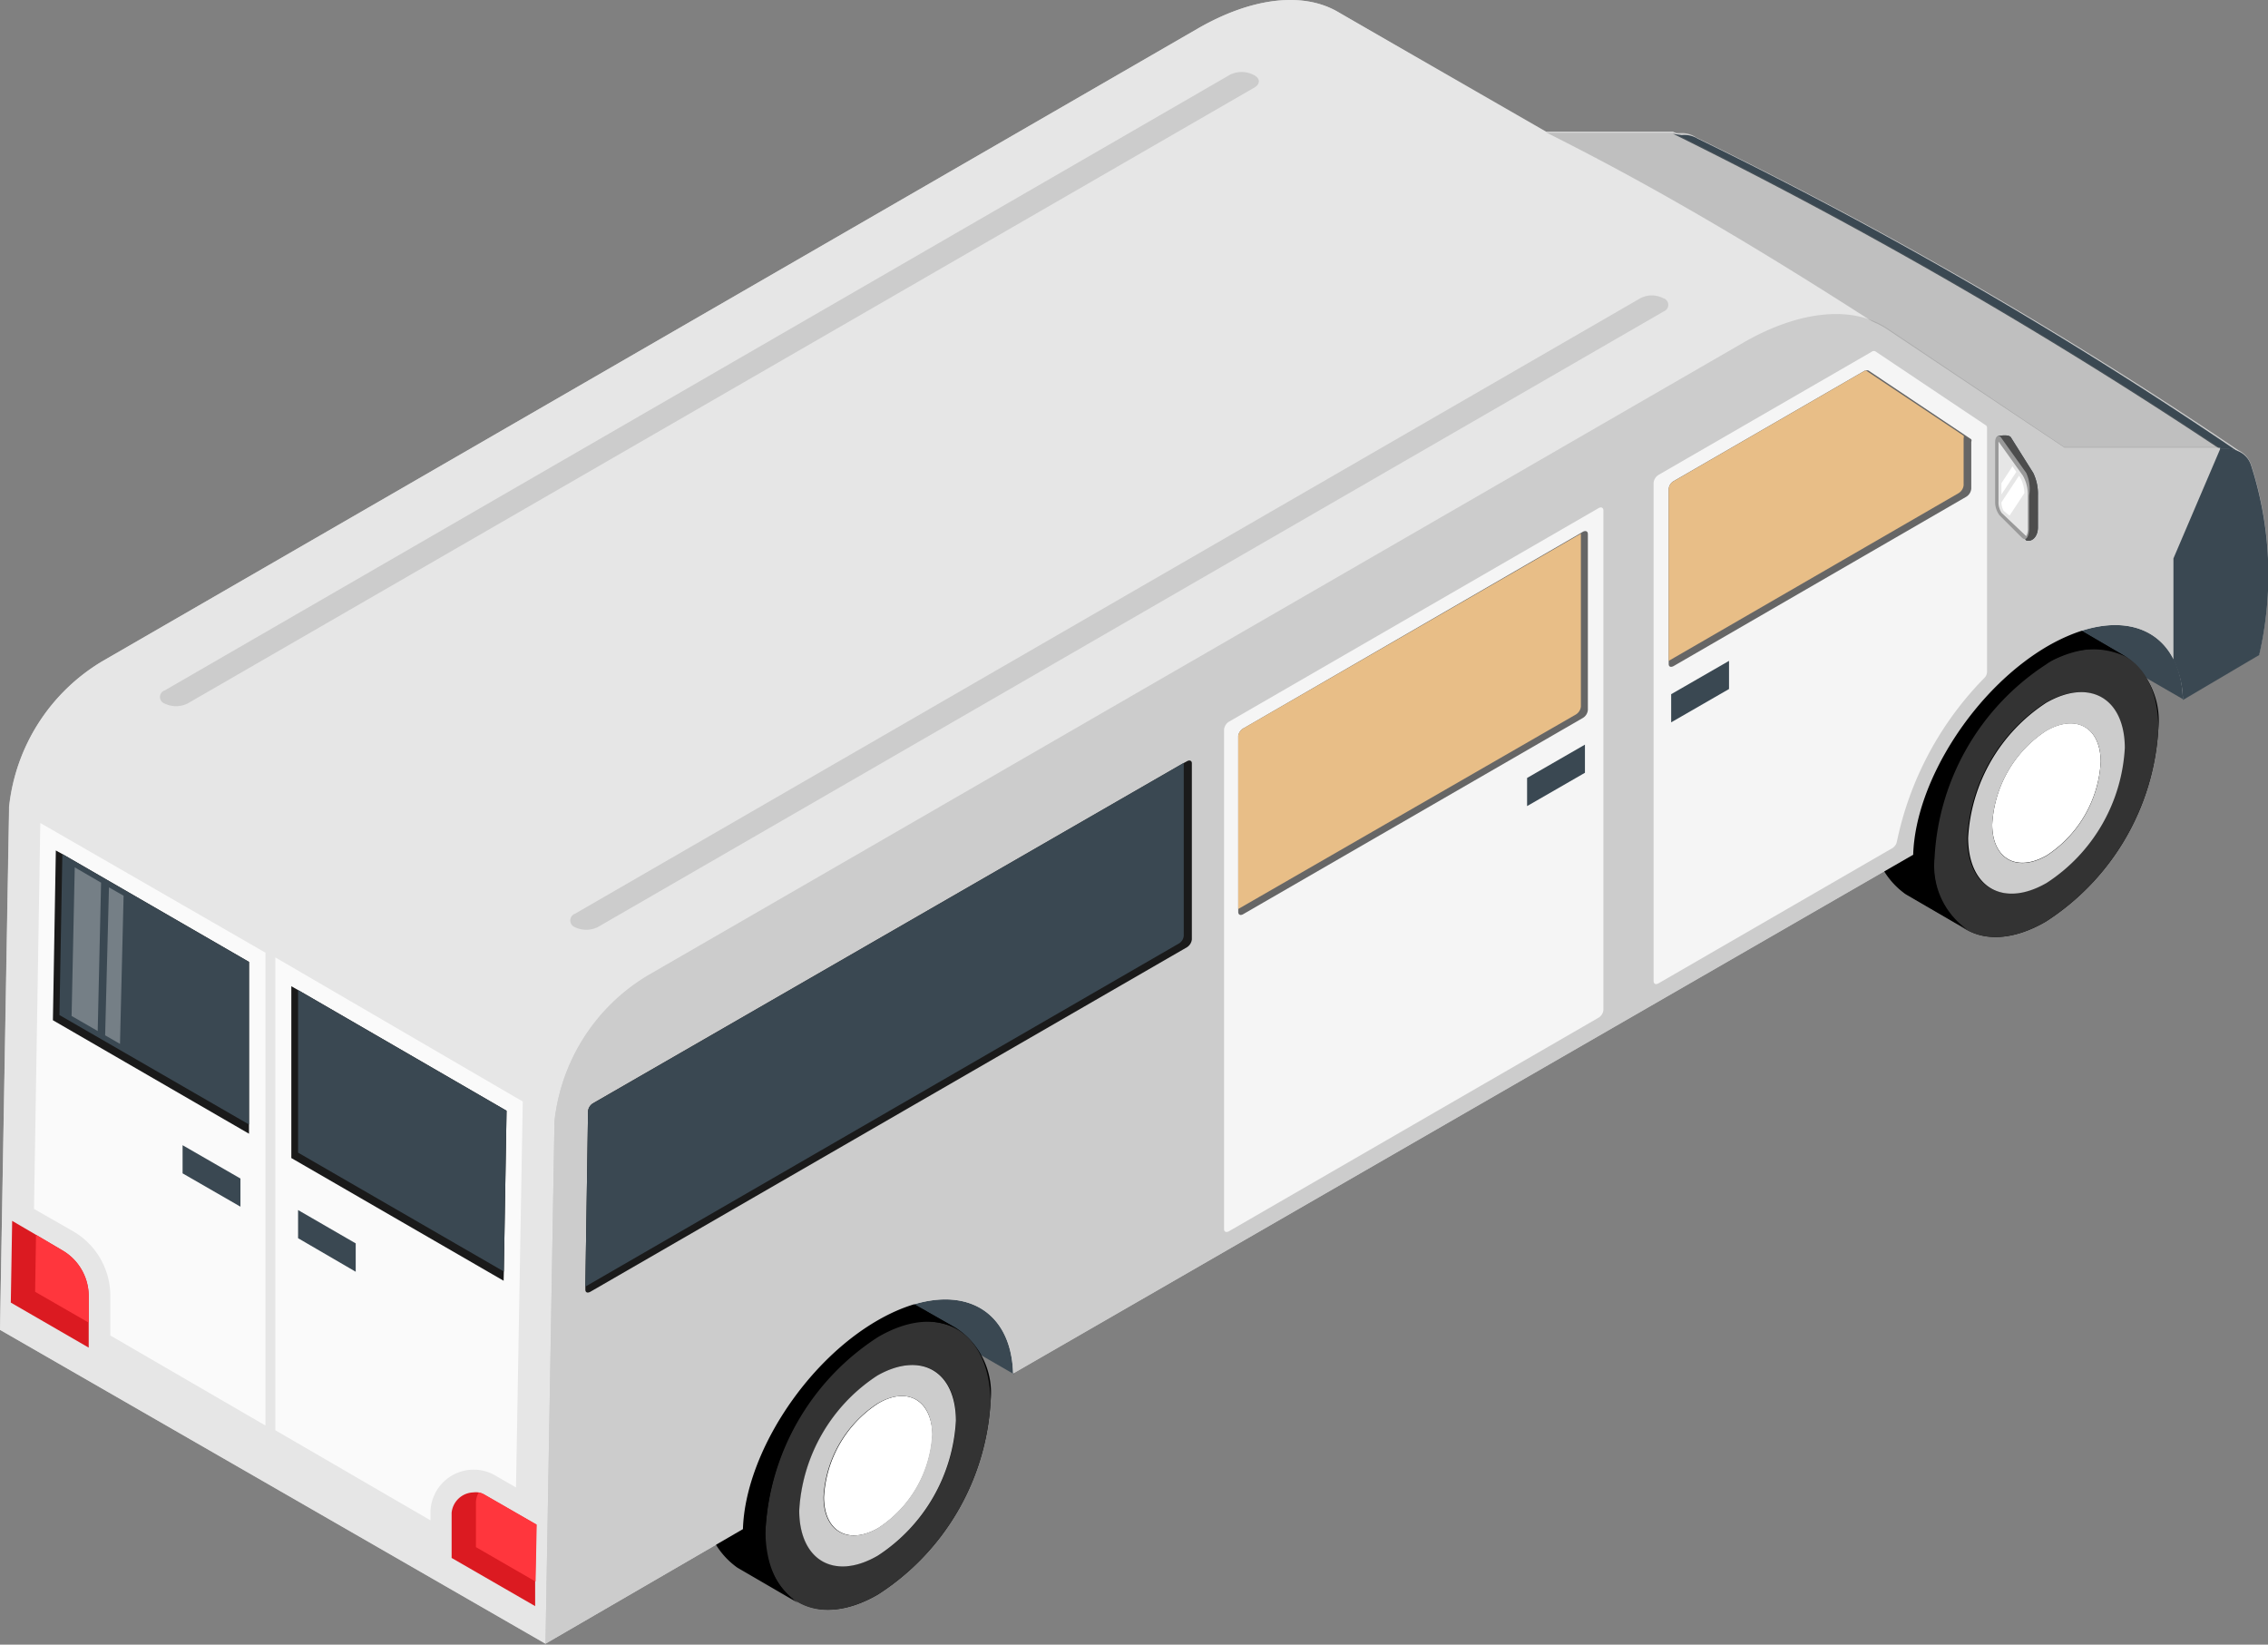 <svg xmlns="http://www.w3.org/2000/svg" viewBox="0 0 100.74 73.04"><rect x="0" y="0" width="100.74" height="73.04" fill="#808080" stroke="none"/><defs><style>.cls-1{fill:#3a4852;}.cls-2{fill:#ccc;}.cls-3{fill:#333;}.cls-10,.cls-4,.cls-8{fill:#fff;}.cls-5{fill:#e6e6e6;}.cls-6{fill:#db1a21;}.cls-7{fill:#ff363d;}.cls-8{opacity:0.8;}.cls-9{fill:#1a1a1a;}.cls-10,.cls-11{opacity:0.3;}.cls-11,.cls-12{fill:#666;}.cls-13{fill:#e8be87;}.cls-14{fill:#4d4d4d;}.cls-15{fill:#999;}</style></defs><g id="Layer_2" data-name="Layer 2"><g id="Layer_1-2" data-name="Layer 1"><polygon class="cls-1" points="17.58 45.18 45.04 61.03 45.04 52.29 17.58 36.44 17.58 45.18"/><polygon class="cls-1" points="69.5 15.21 96.96 31.05 96.96 22.31 69.5 6.46 69.5 15.21"/><path class="cls-2" d="M.4,35.82a8.61,8.61,0,0,1,4.14-6.45L53.2,1.27C55.56-.09,57.8-.37,59.36.49l9.32,5.42,6,0a1.13,1.13,0,0,1,.67.2A194.41,194.41,0,0,1,99.43,20a1.11,1.11,0,0,1,.55.61,15.79,15.79,0,0,1,.37,8.45l-3.39,2c-.09-3.18-2.74-4.25-6-2.38s-5.9,6-6,9.28L45,61c-.09-3.17-2.74-4.24-6-2.37s-5.9,6-6,9.28L24.23,73,0,59.06Z"/><path d="M36.27,57.82a3.52,3.52,0,0,1,3.54-.35L42.5,59A3.45,3.45,0,0,1,44,62.23a10.91,10.91,0,0,1-5,8.58c-1.46.85-2.78.87-3.7.23a1.77,1.77,0,0,0,.17.12l-2.7-1.57a3.5,3.5,0,0,1-1.45-3.19A10.91,10.91,0,0,1,36.27,57.82Z"/><path class="cls-3" d="M44,62.23a10.91,10.91,0,0,1-5,8.58c-2.74,1.59-5,.32-5-2.84a10.94,10.94,0,0,1,5-8.59C41.71,57.8,43.94,59.07,44,62.23Zm-5,6.86a7.65,7.65,0,0,0,3.47-6c0-2.21-1.57-3.1-3.49-2a7.67,7.67,0,0,0-3.47,6c0,2.2,1.57,3.09,3.49,2Z"/><path class="cls-4" d="M39,62.33a5.31,5.31,0,0,0-2.4,4.16c0,1.52,1.09,2.14,2.42,1.37a5.29,5.29,0,0,0,2.4-4.15C41.38,62.18,40.3,61.56,39,62.33Z"/><path class="cls-2" d="M42.46,63.09a7.65,7.65,0,0,1-3.47,6c-1.92,1.11-3.48.22-3.49-2a7.67,7.67,0,0,1,3.47-6C40.89,60,42.45,60.88,42.46,63.09ZM39,67.86a5.29,5.29,0,0,0,2.4-4.15c0-1.53-1.09-2.15-2.42-1.38a5.31,5.31,0,0,0-2.4,4.16c0,1.52,1.09,2.14,2.42,1.37Z"/><path d="M36.27,57.82a3.52,3.52,0,0,1,3.54-.35L42.5,59a3.52,3.52,0,0,0-3.54.34A10.94,10.94,0,0,0,34,68a3.46,3.46,0,0,0,1.45,3.19l-2.7-1.57a3.5,3.5,0,0,1-1.45-3.19A10.91,10.91,0,0,1,36.27,57.82Z"/><path d="M88.19,27.94a3.52,3.52,0,0,1,3.54-.35l2.69,1.57a3.47,3.47,0,0,1,1.45,3.19,10.91,10.91,0,0,1-5,8.58c-1.47.85-2.78.88-3.7.24l.17.11-2.7-1.57a3.49,3.49,0,0,1-1.45-3.19A10.92,10.92,0,0,1,88.19,27.94Z"/><path class="cls-3" d="M95.87,32.35a10.91,10.91,0,0,1-5,8.58c-2.74,1.59-5,.32-5-2.84a10.92,10.92,0,0,1,4.95-8.58C93.63,27.92,95.86,29.19,95.87,32.35Zm-5,6.86a7.64,7.64,0,0,0,3.47-6c0-2.21-1.57-3.1-3.49-2a7.67,7.67,0,0,0-3.47,6c0,2.2,1.57,3.09,3.49,2Z"/><path class="cls-4" d="M90.89,32.45a5.31,5.31,0,0,0-2.4,4.16c0,1.53,1.09,2.14,2.42,1.38a5.31,5.31,0,0,0,2.4-4.16C93.3,32.3,92.22,31.69,90.89,32.45Z"/><path class="cls-2" d="M94.38,33.21a7.64,7.64,0,0,1-3.47,6c-1.92,1.11-3.48.22-3.49-2a7.67,7.67,0,0,1,3.47-6C92.81,30.11,94.37,31,94.38,33.21ZM90.91,38a5.31,5.31,0,0,0,2.4-4.16c0-1.53-1.09-2.14-2.42-1.38a5.31,5.31,0,0,0-2.4,4.16c0,1.53,1.09,2.14,2.42,1.38Z"/><path d="M88.19,27.94a3.52,3.52,0,0,1,3.54-.35l2.69,1.57a3.5,3.5,0,0,0-3.54.35,10.92,10.92,0,0,0-4.95,8.58,3.46,3.46,0,0,0,1.45,3.19l-2.7-1.57a3.49,3.49,0,0,1-1.45-3.19A10.92,10.92,0,0,1,88.19,27.94Z"/><path class="cls-5" d="M0,59.06,24.23,73l.4-23.23a8.61,8.61,0,0,1,4.14-6.45l48.66-28.1c2.5-1.44,4.86-1.67,6.42-.63l7.84,5.26,6.91,0a217.52,217.52,0,0,0-24.29-14l-5.63,0L59.36.49c-1.56-.86-3.8-.58-6.16.78L4.54,29.37A8.57,8.57,0,0,0,.41,35.82Z"/><path class="cls-1" d="M74.31,5.94a217.52,217.52,0,0,1,24.29,14h.33a1.06,1.06,0,0,1,.48.12,191.6,191.6,0,0,0-24-13.9A1.13,1.13,0,0,0,74.7,6Z"/><path class="cls-2" d="M73.9,13.83,26.54,41.18a1.17,1.17,0,0,1-1,0,.32.32,0,0,1,0-.6L72.87,13.24a1.1,1.1,0,0,1,1,0A.31.31,0,0,1,73.9,13.83Z"/><path class="cls-2" d="M55.68,3.91,8.32,31.25a1.17,1.17,0,0,1-1,0,.31.31,0,0,1,0-.59L54.65,3.31a1.17,1.17,0,0,1,1,0C56,3.47,56,3.74,55.68,3.91Z"/><path class="cls-6" d="M20.06,67.19v2l3.71,2.14,0-1.09.05-2.53-2.31-1.33a.82.82,0,0,0-.26-.1.85.85,0,0,0-.23,0A1,1,0,0,0,20.06,67.19Z"/><path class="cls-6" d="M.48,57.85l3.46,2V57.53a2.35,2.35,0,0,0-1.17-2L1.6,54.84.54,54.22Z"/><path class="cls-7" d="M21.14,66.71v2l2.65,1.53.05-2.53-2.31-1.33a.82.82,0,0,0-.26-.1A.89.89,0,0,0,21.14,66.71Z"/><path class="cls-7" d="M1.56,57.37l2.38,1.37V57.53a2.35,2.35,0,0,0-1.17-2L1.6,54.84Z"/><path class="cls-8" d="M23.22,48.92l-.3,17.14L22,65.53a1.89,1.89,0,0,0-.95-.26,1.92,1.92,0,0,0-1.93,1.92v.33l-6.89-4v-21Z"/><polygon class="cls-9" points="12.94 43.8 12.94 51.43 22.37 56.88 22.38 56.47 22.5 49.33 13.24 43.97 12.94 43.8"/><path class="cls-8" d="M1.79,36.55l10,5.76v21l-6.89-4V57.53a3.31,3.31,0,0,0-1.64-2.84l-1.75-1Z"/><polygon class="cls-9" points="2.35 45.31 11.06 50.35 11.06 42.72 2.77 37.93 2.48 37.77 2.35 45.31"/><polygon class="cls-1" points="13.24 43.97 13.24 51.19 22.38 56.47 22.5 49.33 13.24 43.97"/><polygon class="cls-1" points="2.64 45.08 11.06 49.94 11.06 42.72 2.77 37.93 2.64 45.08"/><polygon class="cls-10" points="4.84 39.41 5.49 39.78 5.33 46.36 4.67 45.98 4.84 39.41"/><polygon class="cls-10" points="3.32 38.52 4.49 39.2 4.34 45.79 3.18 45.12 3.32 38.52"/><polygon class="cls-1" points="15.8 56.48 13.24 54.99 13.24 53.74 15.8 55.22 15.8 56.48"/><polygon class="cls-1" points="10.68 53.59 8.11 52.11 8.11 50.86 10.68 52.34 10.68 53.59"/><path class="cls-11" d="M91.69,19.89c-8.18-5.44-15.19-10.1-23-14l5.63,0a220.28,220.28,0,0,1,24.29,14Z"/><path class="cls-2" d="M24.63,49.81a8.61,8.61,0,0,1,4.14-6.45l48.66-28.1c2.5-1.44,4.86-1.67,6.42-.62l7.85,5.25,6.92,0L96.54,24.8v4.48c-.87-1.72-3-2.06-5.56-.6-3.25,1.88-5.9,6-6,9.28L45,61c-.09-3.17-2.74-4.24-6-2.37s-5.9,6-6,9.28L24.23,73Z"/><path class="cls-1" d="M98.62,19.93h.31a1.14,1.14,0,0,1,.49.11,1,1,0,0,1,.56.6,15.79,15.79,0,0,1,.37,8.45l-3.39,2a4.13,4.13,0,0,0-.42-1.78V24.8Z"/><path class="cls-8" d="M83.14,15.62l-9.47,5.47a.47.47,0,0,0-.22.35V43.57c0,.13.1.17.22.1l10.38-6a.45.45,0,0,0,.21-.31,14.6,14.6,0,0,1,3.87-7.24.4.4,0,0,0,.13-.27V19a.13.13,0,0,0-.05-.11l-4.9-3.28A.15.15,0,0,0,83.14,15.62Z"/><path class="cls-8" d="M54.59,32.05a.47.47,0,0,0-.22.35V54.59c0,.12.1.16.22.09L71,45.2a.45.45,0,0,0,.22-.35V22.67c0-.13-.1-.17-.22-.1Z"/><path class="cls-12" d="M74.12,21.72v7.77c0,.12.09.16.22.09l13-7.52a.47.47,0,0,0,.22-.36V19.62a.13.13,0,0,0,0-.11L83,16.46a.13.13,0,0,0-.12,0h-.05l-8.48,4.9A.44.44,0,0,0,74.12,21.72Z"/><path class="cls-9" d="M26,57.14v.13c0,.13.09.17.22.1l26.5-15.3a.47.47,0,0,0,.22-.35V33.9c0-.12-.1-.16-.22-.09l-.13.07L26.34,49a.47.47,0,0,0-.22.35Z"/><path class="cls-12" d="M55,32.68V40.5c0,.13.1.17.22.1l15.08-8.71a.46.46,0,0,0,.23-.36V23.72c0-.13-.1-.17-.23-.1l-.13.08L55.26,32.33A.47.47,0,0,0,55,32.68Z"/><path class="cls-13" d="M74.12,21.72v7.63L87,21.9a.47.47,0,0,0,.22-.35V19.46a.16.16,0,0,0,0-.11l-4.33-2.89h-.05l-8.48,4.9A.44.44,0,0,0,74.12,21.72Z"/><path class="cls-1" d="M26,57.14,52.35,41.91a.44.44,0,0,0,.23-.35V33.88L26.34,49a.47.47,0,0,0-.22.35Z"/><path class="cls-13" d="M55,32.68v7.69L70,31.73a.47.47,0,0,0,.22-.35V23.7L55.26,32.33A.47.47,0,0,0,55,32.68Z"/><polygon class="cls-1" points="67.83 35.8 70.4 34.32 70.4 33.07 67.83 34.55 67.83 35.8"/><polygon class="cls-1" points="74.23 32.08 76.8 30.6 76.8 29.35 74.23 30.83 74.23 32.08"/><path class="cls-1" d="M88.7,19.39,89,22.26a1.1,1.1,0,0,0,.16.62L90,24c.24.08.51-.14.52-.56V22a2.13,2.13,0,0,0-.21-1l-1-1.59C89.2,19.29,88.83,19.34,88.7,19.39Z"/><path class="cls-14" d="M88.7,19.39,89,22.26a1.1,1.1,0,0,0,.16.62L90,24c.24.08.51-.14.52-.56V22a2.13,2.13,0,0,0-.21-1l-1-1.59C89.2,19.29,88.83,19.34,88.7,19.39Z"/><path class="cls-15" d="M88.62,19.65v2.61a1,1,0,0,0,.19.62l1,1c.17.16.32,0,.32-.46V22A1.69,1.69,0,0,0,90,21l-1.14-1.6C88.72,19.31,88.62,19.41,88.62,19.65Z"/><path class="cls-5" d="M90,23.81a.72.72,0,0,0,.07-.37l0-1.45a1.69,1.69,0,0,0-.22-.87l-1.08-1.51v2.65a.85.85,0,0,0,.14.52Z"/><path class="cls-4" d="M89.73,21.2a1.58,1.58,0,0,1,.19.7l-.66,1L89,22.69a.76.76,0,0,1-.1-.38l.78-1.18Z"/><path class="cls-4" d="M89.39,20.71l.17.25-.66,1v-.5Z"/></g></g></svg>